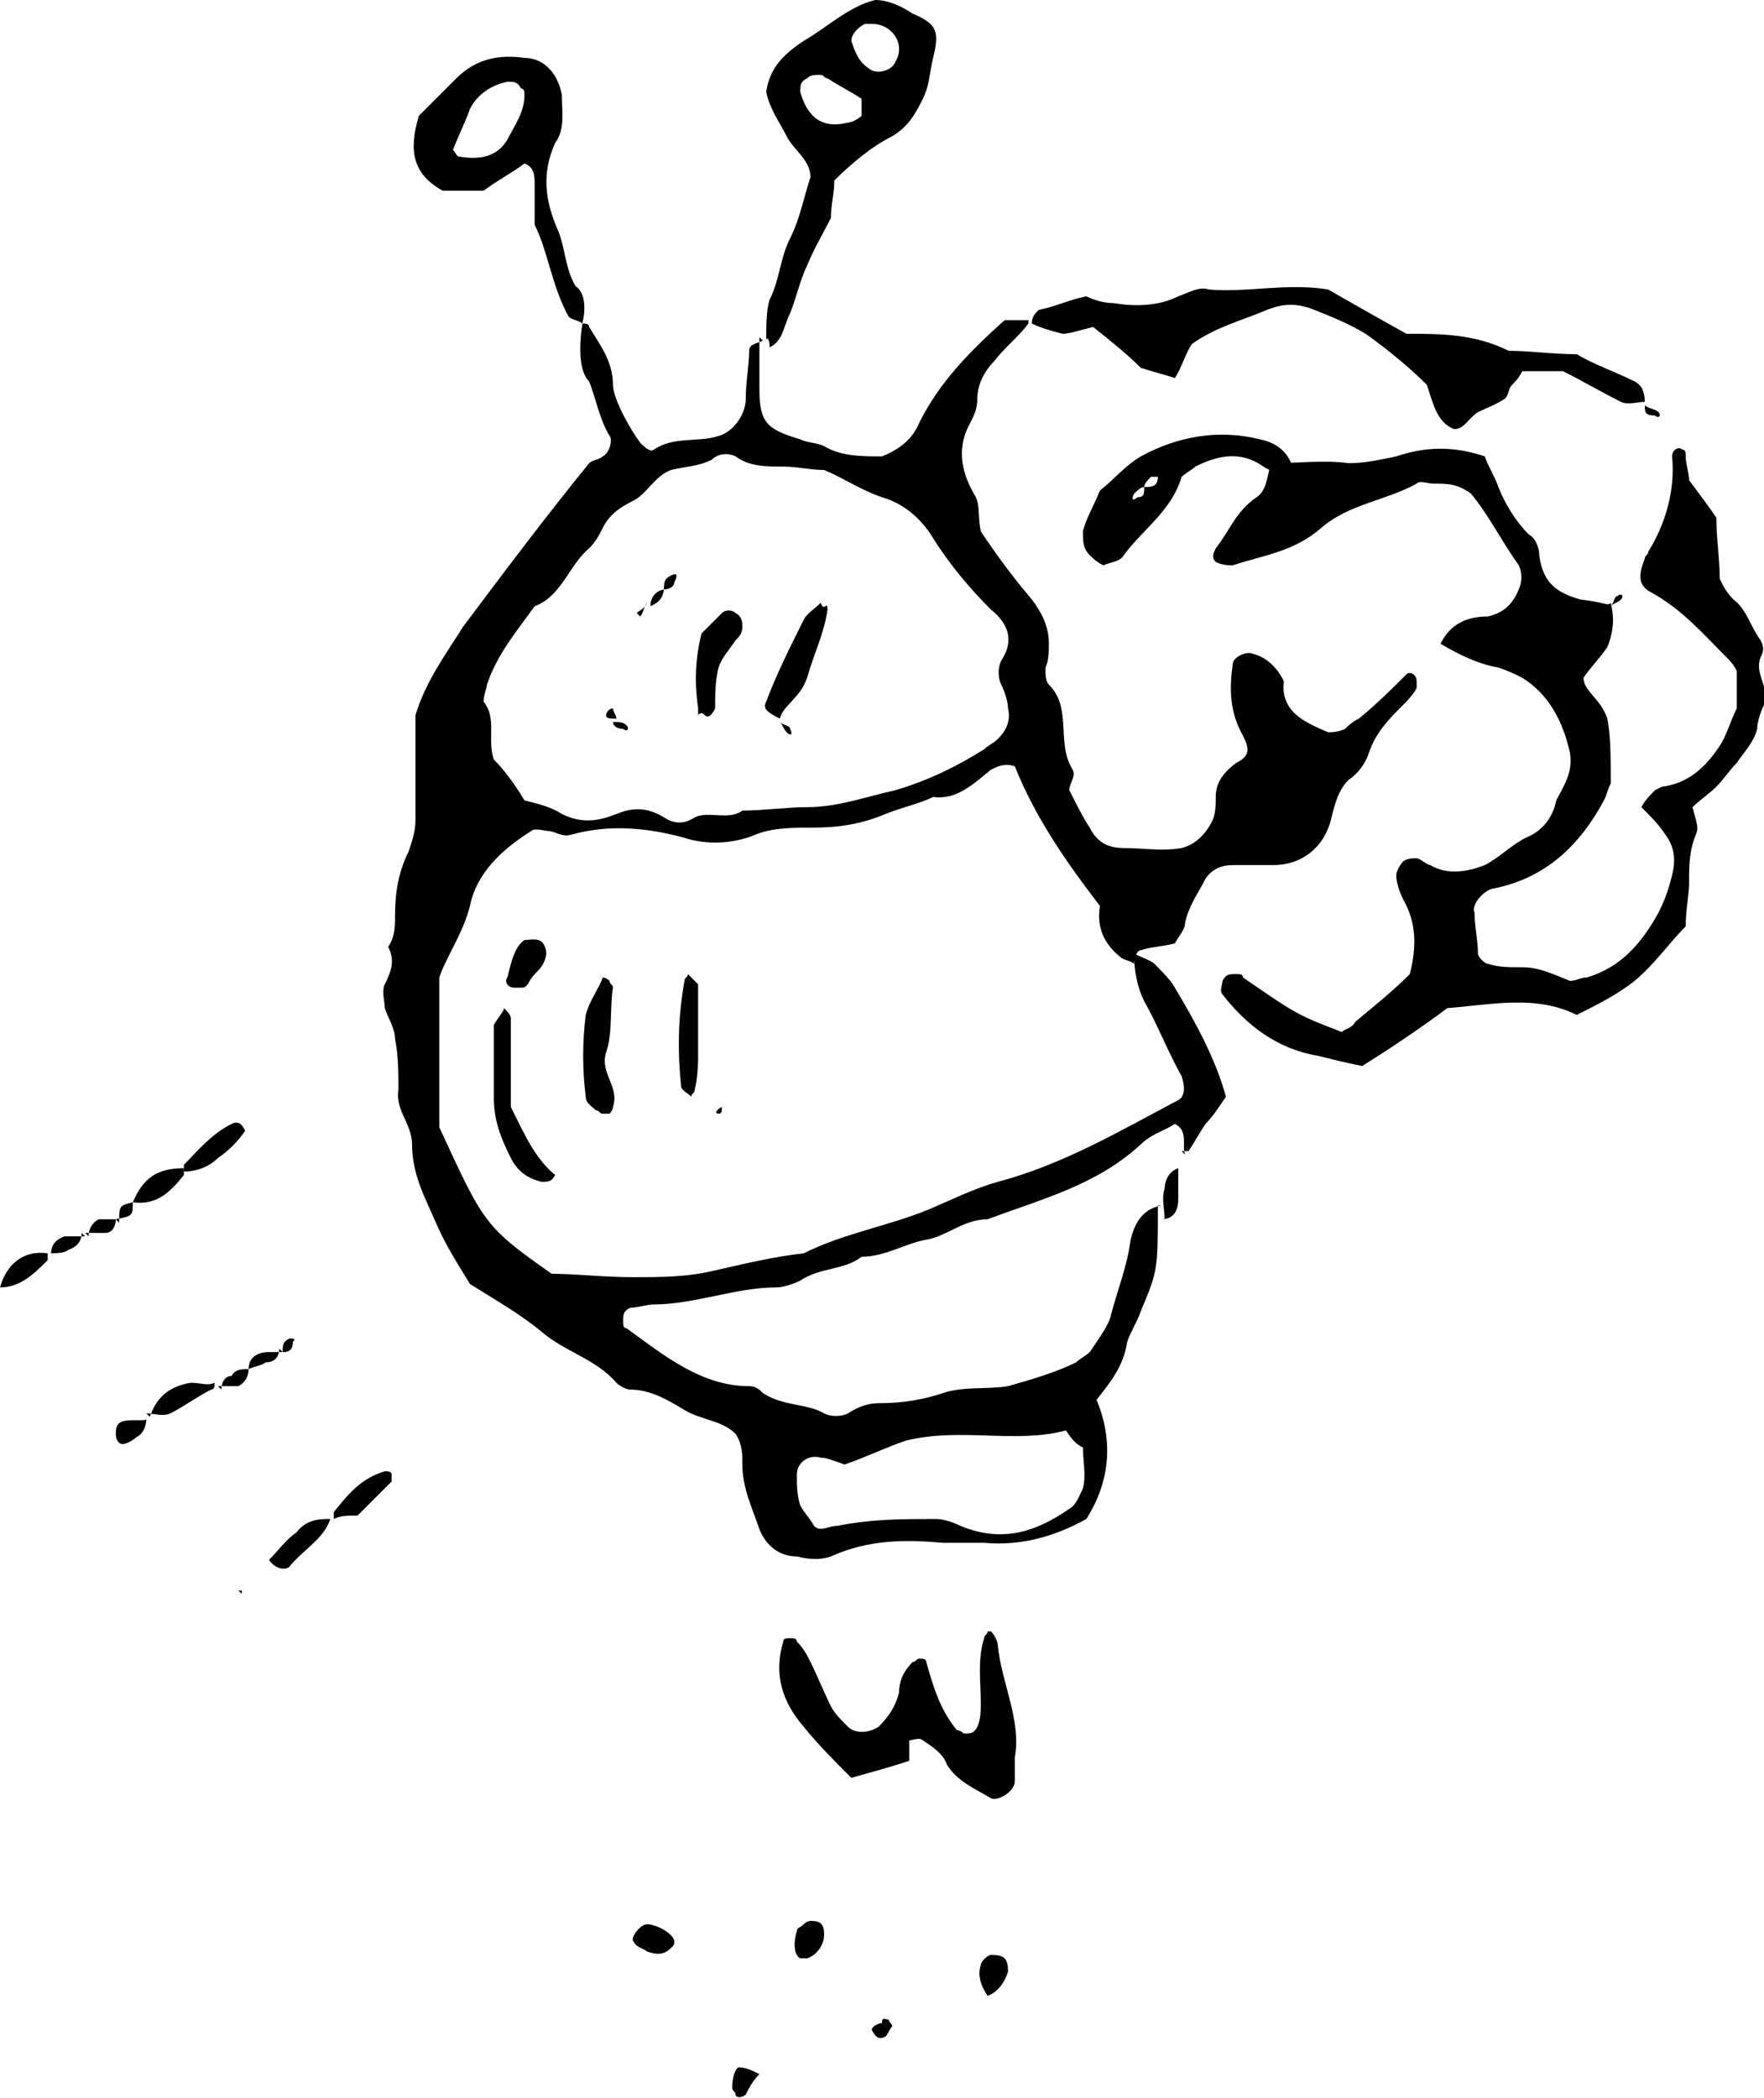<?xml version="1.0" encoding="utf-8"?>
<!-- Generator: Adobe Illustrator 16.0.0, SVG Export Plug-In . SVG Version: 6.00 Build 0)  -->
<!DOCTYPE svg PUBLIC "-//W3C//DTD SVG 1.1//EN" "http://www.w3.org/Graphics/SVG/1.1/DTD/svg11.dtd">
<svg version="1.1" id="Layer_1" xmlns="http://www.w3.org/2000/svg" xmlns:xlink="http://www.w3.org/1999/xlink" x="0px" y="0px"
	 width="51.8px" height="61.6px" viewBox="0 0 51.8 61.6" style="enable-background:new 0 0 51.8 61.6;" xml:space="preserve">
<style type="text/css">
<![CDATA[
	.st0{fill:#010101;}
]]>
</style>
<g>
	<path class="st0" d="M17.1,9.5c0.1,0,0.2,0,0.2,0.1c0.3,0.5,0.7,1,0.7,1.7c0,0.4,0.5,1.3,0.8,1.7c0.1,0.1,0.3,0.3,0.4,0.2
		c0.6-0.4,1.3-0.2,1.9-0.4c0.4-0.1,0.8-0.6,0.8-1.1s0.1-1,0.1-1.4c0-0.2,0.2-0.2,0.4-0.3l-0.1-0.1c0,0.5,0,1,0,1.5
		c0,1,0.2,1.2,1.2,1.5c0.2,0.1,0.5,0.1,0.7,0.2c0.5,0.3,1.1,0.3,1.7,0.3c0.5-0.2,0.9-0.5,1.1-1c0.6-1.2,1.5-2.1,2.5-3
		c0.2,0,0.5,0,0.7,0V9.3c0,0.1,0,0.2,0,0.2c-0.3,0.4-0.7,0.7-1,1.1c-0.3,0.3-0.5,0.7-0.5,1.1c0,0.3-0.1,0.5-0.2,0.7
		c-0.4,0.7-0.3,1.4,0.1,2.1c0.2,0.3,0.1,0.6,0.2,1.1c0.4,0.6,0.9,1.3,1.5,2c0.3,0.4,0.5,0.8,0.5,1.3c0,0.2,0,0.5-0.1,0.7
		c0,0.2,0,0.4,0.1,0.5c0.7,0.7,0.2,1.7,0.7,2.5c0.1,0.2-0.1,0.4-0.1,0.6c0.2,0.4,0.4,0.8,0.6,1.1c0.2,0.4,0.5,0.6,1,0.6
		c0.6,0,1.1,0.1,1.7,0c0.4-0.1,0.7-0.4,0.9-0.8c0.1-0.2,0.1-0.5,0.1-0.7c0-0.4,0.2-0.7,0.6-1c0.4-0.2,0.4-0.4,0.2-0.8
		c-0.4-0.7-0.4-1.4-0.3-2.1c0-0.2,0.4-0.4,0.6-0.3c0.4,0.1,0.7,0.4,0.9,0.8c-0.1,0.9,0.6,1.2,1.3,1.5c0.1,0,0.3,0,0.5-0.1
		c0.1-0.1,0.2-0.2,0.4-0.3c0.5-0.4,1-0.9,1.4-1.3c0.1-0.1,0.3,0,0.3,0.2c0,0.1,0,0.2,0,0.2c-0.1,0.2-0.3,0.4-0.4,0.5
		c-0.4,0.4-0.8,0.8-1,1.4c-0.1,0.3-0.3,0.6-0.6,0.8c-0.3,0.3-0.4,0.7-0.5,1.1c-0.2,0.9-0.9,1.4-1.7,1.4c-0.4,0-0.8,0-1.2,0
		c-0.3,0-0.6,0.1-0.8,0.4c-0.2,0.4-0.5,0.8-0.6,1.3c0,0.2-0.2,0.4-0.3,0.6c-0.4,0.1-0.7,0.1-1,0.2c-0.1,0-0.2,0.2-0.2,0.4
		c-0.1-0.1-0.3-0.1-0.4-0.2c-0.5-0.4-0.7-0.9-0.6-1.5c-1-1.3-1.9-2.6-2.5-4.1c-0.3-0.1-0.5,0-0.7,0.1c-0.5,0.4-1,0.9-1.7,0.8
		c-0.4,0.2-0.9,0.3-1.4,0.5c-0.7,0.3-1.4,0.4-2.1,0.4c-0.6,0-1.2,0-1.7,0.2c-0.7,0.3-1.5,0.3-2.1,0.1c-1.1-0.3-2.2-0.4-3.3-0.1
		c-0.3,0.1-0.5-0.1-0.7-0.1c-0.1,0-0.4-0.1-0.5,0c-0.8,0.5-1.6,1.2-1.8,2.2c-0.2,0.8-0.7,1.5-0.9,2.1c0,1.6,0,3,0,4.4
		c1.3,2.8,1.3,2.9,3.3,4.3c0.7,0,1.5,0.1,2.4,0.1c0.8,0,1.6,0,2.4-0.2c0.9-0.2,1.7-0.4,2.6-0.5c1.2-0.6,2.5-0.8,3.7-1.3
		c0.7-0.3,1.3-0.6,2-0.8c1.9-0.5,3.6-1.5,5.3-2.4c0.2-0.1,0.2-0.4,0.1-0.7c-0.4-0.7-0.7-1.5-1.1-2.2c-0.2-0.4-0.3-0.9-0.3-1.4
		c0.2,0.1,0.5,0.2,0.6,0.3c0.2,0.2,0.5,0.5,0.6,0.7c0.6,1,1.2,2.1,1.5,3.2c-0.2,0.3-0.4,0.6-0.6,0.8c-0.2,0.3-0.3,0.5-0.5,0.8h-0.2
		l0.1,0.1c-0.1-0.3,0.1-0.7-0.3-0.9c-0.3,0.2-0.7,0.3-1,0.6c-1.3,1.2-2.9,1.6-4.5,2.2c-0.7,0-1.2,0.5-1.8,0.6
		c-0.6,0.1-1.2,0.5-1.9,0.5c-0.5,0.4-1.2,0.3-1.8,0.7c-0.2,0.1-0.5,0.2-0.7,0.2c-1.2,0-2.4,0.5-3.6,0.5c-0.2,0-0.5,0.1-0.7,0.1
		c-0.2,0.1-0.2,0.2-0.2,0.4c0,0.1,0,0.2,0.1,0.2c1.1,0.8,2.2,1.7,3.6,1.7c0.2,0,0.3,0.1,0.4,0.2c0.6,0.4,1.3,0.3,1.8,0.6
		c0.2,0.1,0.5,0.1,0.7,0c0.3-0.2,0.6-0.3,0.9-0.3c0.7,0,1.3-0.1,1.9-0.3c0.6-0.2,1.3-0.1,1.9-0.2c0.7-0.2,1.4-0.4,2-0.7
		c0.1-0.1,0.3-0.2,0.4-0.3c0.2-0.3,0.5-0.7,0.6-1c0.2-0.8,0.5-1.5,0.6-2.3c0.1-0.4,0.3-0.9,0.9-1H34c0,1.9,0,1.9-0.5,3.1
		c-0.1,0.3-0.3,0.6-0.4,0.9c-0.1,0.7-0.5,1.2-0.9,1.7c0.5,1.2,0.4,2.4-0.3,3.5c-0.9,0.5-1.9,0.8-3,0.7c-0.4,0-0.8,0-1.2,0
		c-1.1-0.1-2.2-0.1-3.3,0.4c-0.3,0.1-0.6,0.1-1,0c-0.5,0-0.9-0.3-1.1-0.8c-0.2-0.6-0.5-1.2-0.5-1.9c0-0.3,0-0.6-0.2-0.9
		c-0.4-0.4-1-0.4-1.5-0.7c-0.5-0.3-1-0.6-1.6-0.6c-0.1,0-0.3-0.1-0.4-0.2c-0.6-0.7-1.5-0.9-2.2-1.5c-0.6-0.5-1.3-0.9-2.1-1.4
		c-0.3-0.5-0.7-1.1-1-1.8c-0.3-0.7-0.7-1.4-0.7-2.3c0-0.6-0.5-1-0.4-1.6c0-0.5,0-1-0.1-1.5c0-0.3-0.2-0.6-0.3-0.9
		c0-0.2-0.1-0.5,0-0.7c0.2-0.4,0.3-0.7,0.1-1.1c0.2-0.3,0.2-0.6,0.2-0.9c0-0.7,0.1-1.3,0.4-1.9c0.1-0.3,0.2-0.6,0.2-0.9
		c0-0.6,0-1.1,0-1.7c0-0.5,0-1,0-1.4c0.3-1,0.9-1.8,1.4-2.6c1.2-1.6,2.4-3.2,3.7-4.8c0.1-0.1,0.3-0.1,0.4-0.2
		c0.2-0.1,0.3-0.5,0.2-0.6c-0.3-0.5-0.4-1.1-0.6-1.6C17,10.9,17,10.2,17.1,9.5L17.1,9.5z M15.4,23.5c0.4,0.1,0.8,0.2,1.1,0.4
		c0.6,0.3,1.1,0.2,1.6,0c0.5-0.2,0.9-0.2,1.4,0.1c0.3,0.2,0.6,0.2,0.9,0c0.4-0.2,1,0.1,1.4-0.2c0.6,0,1.3-0.1,1.9-0.1
		c0.9,0,1.7-0.3,2.6-0.5c1-0.3,1.8-0.7,2.6-1.2c0.1-0.1,0.3-0.2,0.4-0.3c0.2-0.2,0.4-0.5,0.3-0.9c0-0.2-0.1-0.5-0.2-0.7
		c-0.1-0.2-0.1-0.5,0-0.7c0.4-0.6,0.2-1.1-0.3-1.5c-0.6-0.6-1.2-1.3-1.7-2.1c-0.3-0.5-0.8-1-1.5-1.2c-0.6-0.2-1.2-0.6-1.7-0.8
		c-0.4,0-0.8-0.1-1.2-0.1c-0.5,0-1,0-1.4-0.3c-0.2-0.1-0.5-0.1-0.7,0.1c-0.4,0.2-0.8,0.2-1.2,0.3c-0.5,0.2-0.7,0.7-1.1,0.9
		c-0.4,0.2-0.7,0.4-0.9,0.8c-0.1,0.2-0.2,0.4-0.4,0.6c-0.6,0.5-0.8,1.4-1.6,1.7c-0.5,0.7-1.1,1.4-1.4,2.3c0,0.1-0.1,0.3-0.1,0.5
		c0.4,0.5,0.1,1.1,0.3,1.7C14.8,22.6,15.1,23,15.4,23.5z M31.3,42c-1.5,0.4-3.1-0.1-4.7,0.3c-0.6,0.2-1.2,0.5-1.8,0.7
		c-0.3-0.1-0.5-0.2-0.7-0.2c-0.3-0.1-0.7,0.1-0.7,0.5c0,0.3,0,0.6,0.1,0.9c0.1,0.2,0.3,0.4,0.4,0.6c0.2,0.2,0.4,0,0.7,0
		c1-0.2,1.9-0.2,2.9-0.2c0.2,0,0.5,0.1,0.7,0.2c1.2,0.5,2.2,0.2,3.2-0.5c0.2-0.1,0.3-0.4,0.4-0.6c0.1-0.4,0-0.8,0-1.2
		C31.6,42.4,31.5,42.3,31.3,42z"/>
	<path class="st0" d="M47.3,17.7c0.1,0.4,0.1,0.8-0.1,1.3c-0.2,0.3-0.5,0.6-0.7,0.9c0,0.4,0.5,0.6,0.7,1.2c0.1,0.5,0.1,1.2,0.1,1.9
		c-0.1,0.2-0.1,0.3-0.2,0.5c-0.7,1.3-1.7,2.3-3.3,2.6c-0.3,0.1-0.6,0.5-0.5,0.7c0,0.4,0.1,0.8,0.1,1.2c0,0.1,0.2,0.3,0.3,0.3
		c0.3,0.1,0.6,0.1,1,0.1c0.5,0,0.9,0.2,1.4,0.4c0.2,0,0.3-0.1,0.5-0.1c1-0.3,1.6-1,2.1-1.9c0.2-0.4,0.3-0.7,0.4-1.1
		c0.1-0.4,0.1-0.8-0.2-1.2c-0.2-0.3-0.4-0.5-0.7-0.8c0.1-0.2,0.3-0.4,0.4-0.5l0.2-0.1c0.8-0.1,1.3-0.6,1.7-1.2
		c0.2-0.3,0.3-0.7,0.5-1.1c0-0.4,0-0.8,0-1.1c-0.1-0.2-0.2-0.3-0.3-0.4c-0.7-0.7-1.3-1.4-2.2-1.9c-0.4-0.2-0.4-0.5-0.2-1
		c0-0.1,0.1-0.1,0.1-0.2c0.5-0.8,0.8-1.8,0.7-2.8c0-0.2,0.2-0.3,0.3-0.2c0.1,0,0.1,0.1,0.1,0.2c0,0.2,0.1,0.5,0.1,0.7
		c0.3,0.4,0.6,0.8,0.8,1.1c0,0.6,0.1,1.2,0.1,1.8c0.1,0.2,0.2,0.4,0.4,0.6c0.4,0.3,0.5,0.8,0.8,1.2c0.1,0.2,0.1,0.3,0,0.5
		c-0.2,0.5,0.3,0.9,0.1,1.4c-0.1,0.2-0.2,0.5-0.2,0.7c-0.1,0.4-0.4,0.7-0.6,1c-0.2,0.2-0.4,0.5-0.6,0.7c-0.2,0.2-0.5,0.4-0.7,0.6
		c0.1,0.4,0.2,0.6,0.1,0.8c-0.2,0.5-0.2,0.9-0.2,1.4c0,0.4-0.1,0.8-0.1,1.3c-0.5,0.5-0.9,1.1-1.5,1.6c-0.5,0.4-1.1,0.7-1.7,1
		c-1.2-0.6-2.5-0.3-3.8-0.2c-0.8,0.6-1.7,1.2-2.5,1.7c-0.5-0.1-0.9-0.2-1.3-0.3c-1.2-0.2-2.1-0.9-2.8-1.8c-0.1-0.1,0-0.3,0-0.4
		c0.1-0.2,0.2-0.2,0.4-0.2c0.1,0,0.2,0,0.2,0.1c1.6,1.1,1.6,1.1,2.9,1.6c0.1-0.1,0.3-0.1,0.4-0.3c0.6-0.5,1.1-0.9,1.6-1.4
		c0.2-0.8,0.2-1.5-0.2-2.2c-0.1-0.2-0.2-0.5-0.2-0.7c0-0.1,0.1-0.3,0.2-0.4c0.1-0.1,0.3-0.1,0.4-0.1c0.1,0,0.3,0.2,0.4,0.2
		c0.5,0.3,1.1,0.2,1.6,0c0.4-0.2,0.8-0.6,1.2-0.8c0.5-0.2,0.8-0.6,0.9-1.1c0.2-0.4,0.5-0.8,0.4-1.4c-0.2-0.9-0.6-1.7-1.4-2.2
		c-0.2-0.1-0.4-0.2-0.7-0.3c-0.6-0.1-1.2-0.4-1.7-0.7c0.3-0.6,0.8-0.8,1.4-0.8c0.4-0.1,0.7-0.3,0.9-0.8c0.1-0.2,0.1-0.5,0-0.7
		c-0.5-0.7-0.9-1.5-1.4-2.1c-0.4-0.3-0.7-0.3-1.1-0.3c-0.2,0-0.4-0.1-0.5,0c-0.9,0.5-2,0.6-2.8,1.3s-1.7,0.8-2.6,1.1
		c-0.1,0-0.3,0-0.5-0.1c-0.1-0.1-0.1-0.2,0-0.4c0.4-0.5,0.6-1.1,1.2-1.5c0.3-0.2,0.3-0.6,0.4-0.9l0.1-0.1c0.7,0,1.5-0.1,2.2,0
		c0.5,0,0.9-0.1,1.4-0.2c0.9-0.3,1.7-0.3,2.6,0c0.1,0.3,0.3,0.6,0.4,0.9c0.2,0.5,0.5,1,0.9,1.4c0.2,0.1,0.3,0.4,0.3,0.6
		c0.1,0.8,0.5,1.1,1.2,1.3C47.2,17.7,47.2,17.8,47.3,17.7L47.3,17.7z"/>
	<path class="st0" d="M30.3,9.5c0-0.2,0.1-0.3,0.2-0.4C31,9,31.4,8.8,31.9,8.7c0.2,0.1,0.5,0.2,0.8,0.2C33.3,9,34,9,34.6,8.7
		c0.3-0.1,0.6-0.3,0.9-0.2c1.1,0.1,2.3-0.2,3.5,0c0.7,0.4,1.4,0.8,2.3,1.3c1,0,2,0,3,0.5c0.6,0,1.3,0.1,2,0.1
		c0.5,0.3,1.1,0.5,1.7,0.8c0.2,0.1,0.3,0.3,0.3,0.6l0,0c-0.2,0-0.5,0.1-0.7,0c-0.6-0.3-1.1-0.6-1.7-0.9c-0.4,0-0.8,0-1.2,0
		c-0.1,0.2-0.2,0.3-0.3,0.4c-0.1,0.1-0.1,0.3-0.2,0.4c-0.3,0.2-0.6,0.3-0.8,0.4c-0.3,0.2-0.4,0.5-0.7,0.5c-0.5-0.2-0.6-0.7-0.8-1.3
		c-0.5-0.5-1.1-1-1.8-1.5c-0.5-0.3-1-0.5-1.5-0.7s-0.9-0.2-1.4,0c-0.7,0.3-1.5,0.5-2.2,1c-0.2,0.3-0.3,0.7-0.5,1
		c-0.3-0.1-0.7-0.2-1-0.3c-0.4-0.4-0.9-0.8-1.4-1.2c-0.4,0.1-0.7,0.2-0.9,0.2C30.8,9.7,30.5,9.6,30.3,9.5L30.3,9.5z"/>
	<path class="st0" d="M22.5,10c0-0.4,0-0.9,0.1-1.2c0.3-0.6,0.3-1.2,0.6-1.8c0.3-0.6,0.4-1.2,0.6-1.8c0-0.5-0.5-0.8-0.7-1.2
		c-0.2-0.4-0.5-0.8-0.6-1.3C22.6,2,23,1.6,23.6,1.2c0.7-0.4,1.3-1,2.1-1.2c0.4,0,0.8,0.2,1.1,0.4c0.7,0.3,0.8,0.5,0.6,1.3
		c-0.1,0.4-0.1,0.8-0.3,1.2c-0.2,0.4-0.4,0.8-0.9,1.1c-0.6,0.3-1.2,0.8-1.7,1.3c0,0.4-0.1,0.7-0.1,1.1c-0.2,0.4-0.5,0.9-0.7,1.4
		c-0.2,0.4-0.3,0.9-0.5,1.4c-0.2,0.4-0.2,0.8-0.6,1C22.6,9.9,22.5,9.9,22.5,10L22.5,10z M25.3,2.9c-0.3-0.2-0.7-0.4-1-0.6
		c-0.1,0-0.1-0.1-0.2-0.1c-0.2,0-0.3,0-0.4,0.1c-0.2,0.1-0.2,0.2-0.2,0.4c0.2,0.7,0.6,1.1,1.4,0.9c0.1,0,0.3-0.1,0.4-0.2
		C25.3,3.3,25.3,3.1,25.3,2.9z M25.6,0.7c-0.1,0-0.2,0-0.2,0C25.2,0.8,25,1,25,1.2c0.1,0.3,0.2,0.6,0.5,0.8c0.2,0.2,0.7,0.1,0.8-0.2
		C26.6,1.3,26.2,0.7,25.6,0.7z"/>
	<path class="st0" d="M25,52.2c-0.5-0.5-1-1-1.4-1.5C23,50,22.7,49.2,23,48.2c0-0.1,0.1-0.1,0.2-0.1c0.1,0,0.2,0,0.2,0.1
		c0.2,0.2,0.3,0.4,0.4,0.6c0.2,0.4,0.4,0.9,0.6,1.3c0.1,0.2,0.3,0.4,0.5,0.6c0.2,0.2,0.6,0.2,0.9,0c0.3-0.3,0.5-0.6,0.6-1
		c0-0.3,0.1-0.6,0.4-0.9c0.1,0,0.1-0.1,0.2-0.1s0.2,0,0.2,0.1c0.2,0.7,0.4,1.4,0.9,2c0,0,0.1,0,0.2,0.1c0.2,0,0.3,0,0.4-0.2
		c0.1-0.2,0.1-0.5,0.1-0.7c0-0.6-0.1-1.3,0.1-1.9c0-0.1,0.1-0.1,0.1-0.2h0.1c0.1,0.1,0.2,0.3,0.2,0.4c0.1,1.1,0.7,2.2,0.5,3.3
		c0,0.2,0,0.5,0,0.7c0,0.3-0.5,0.6-0.7,0.5c-0.5-0.3-1-0.5-1.3-1c-0.1-0.3-0.4-0.5-0.7-0.7c-0.1-0.1-0.3,0-0.4,0c0,0,0,0.1,0,0.2
		c0,0.1,0,0.3,0,0.4C26.1,51.9,25.7,52,25,52.2z"/>
	<path class="st0" d="M17.1,9.5c-0.1-0.1-0.3-0.1-0.4-0.2c-0.5-0.9-0.6-1.9-1-2.7c0-0.4,0-0.8,0-1.2c0-0.2,0-0.5-0.3-0.6
		c-0.4,0.3-0.8,0.5-1.2,0.8c-0.4,0-0.8,0-1.2,0c-0.9-0.5-1-1.2-0.7-2.2c0.3-0.3,0.7-0.7,1.1-1.1c0.6-0.6,1.3-0.7,2-0.6
		c0.6,0,1,0.5,1.1,1.1c0,0.5,0.1,1-0.2,1.4c-0.4,0.9-0.3,1.7,0.1,2.6c0.2,0.5,0.2,1.1,0.5,1.6C17.2,8.6,17.2,9.1,17.1,9.5L17.1,9.5z
		 M13.3,4.4c0.1,0.1,0.1,0.2,0.2,0.2c0.6,0.1,1.1,0,1.4-0.5c0.2-0.4,0.5-0.8,0.5-1.3c0-0.1,0-0.2-0.1-0.2c-0.1-0.2-0.2-0.2-0.4-0.2
		c-0.5,0.1-0.9,0.4-1.1,0.8C13.7,3.5,13.5,3.9,13.3,4.4z"/>
	<path class="st0" d="M38,13.9c-0.3,0-0.6,0-0.9-0.2c-0.7-0.5-1.4-0.3-2,0c-0.1,0.1-0.3,0.2-0.4,0.3c-0.3,1-1.1,1.5-1.7,2.3
		c-0.1,0.2-0.4,0.2-0.6,0.3c-0.2-0.1-0.3-0.2-0.4-0.3c-0.2-0.2-0.2-0.4-0.2-0.7c0.1-0.4,0.3-0.7,0.5-1.2c0.4-0.3,0.7-0.7,1.2-1
		c1.1-0.6,2.3-0.8,3.5-0.5C37.5,13,37.9,13.3,38,13.9L38,13.9z M33.6,14.3c0.2,0,0.4,0,0.4-0.3c0,0-0.1,0-0.2,0
		C33.7,14.1,33.6,14.2,33.6,14.3c-0.1,0-0.2,0.1-0.3,0.2c-0.1,0.2,0,0.2,0.1,0.1C33.6,14.6,33.6,14.5,33.6,14.3z"/>
	<path class="st0" d="M9.7,44.6c-0.2,0.6-0.8,0.9-1.2,1.4c-0.1,0.1-0.4,0.1-0.6-0.2c0.3-0.3,0.5-0.6,0.8-0.8
		C9,44.6,9.4,44.6,9.7,44.6L9.7,44.6z"/>
	<path class="st0" d="M9.8,44.6c0-0.1,0-0.2,0-0.2c0.4-0.5,0.8-1,1.5-1.2c0.1,0,0.2,0,0.2,0.1c0,0,0,0.1,0,0.2c-0.3,0.3-0.7,0.7-1,1
		C10.2,44.5,10,44.5,9.8,44.6L9.8,44.6z"/>
	<path class="st0" d="M5.4,34.4c0-0.1,0-0.2,0-0.2c0.4-0.4,0.8-0.9,1.4-1.2c0.2-0.1,0.3,0,0.4,0.2C7,33.5,6.7,33.8,6.4,34
		C6.1,34.3,5.7,34.4,5.4,34.4L5.4,34.4z"/>
	<path class="st0" d="M29,58.6c-0.2-0.3-0.3-0.6-0.2-0.9c0-0.1,0.2-0.3,0.3-0.3c0.1,0,0.3,0,0.4,0.1c0.1,0.1,0.1,0.3,0.1,0.4
		C29.5,58.2,29.3,58.5,29,58.6z"/>
	<path class="st0" d="M23.8,56.4c0.3,0,0.4,0.1,0.4,0.4s-0.2,0.6-0.5,0.7c0,0-0.1,0-0.2,0c-0.2-0.1-0.2-0.5-0.1-0.8
		c0-0.1,0.1-0.1,0.2-0.2C23.7,56.4,23.8,56.4,23.8,56.4z"/>
	<path class="st0" d="M6.3,40.6c0,0.1,0,0.2-0.1,0.2C5.8,41,5.4,41.3,5,41.5c-0.2,0.1-0.5,0-0.7,0l0.1,0.1c0.2-0.6,0.6-0.9,1.2-1
		C5.9,40.6,6.1,40.7,6.3,40.6L6.3,40.6z"/>
	<path class="st0" d="M3.9,35.3c0.3-0.7,0.7-1,1.5-1l0,0c0,0.1,0,0.2,0,0.2C5,35,4.6,35.4,3.9,35.3L3.9,35.3z"/>
	<path class="st0" d="M0,37.8c0.2-0.7,0.7-1.1,1.4-1l0,0c0,0.1,0,0.2,0,0.2C1,37.4,0.6,37.8,0,37.8L0,37.8z"/>
	<path class="st0" d="M19.8,57c0,0.1,0,0.1-0.1,0.2c-0.2,0.2-0.4,0.2-0.7,0.1c-0.1-0.1-0.3-0.1-0.4-0.3c-0.1-0.1,0.2-0.5,0.4-0.5
		C19.3,56.5,19.8,56.8,19.8,57z"/>
	<path class="st0" d="M34.6,34.3c0,0.3,0,0.6,0,0.9c0,0.3-0.1,0.6-0.5,0.6h0.1c0-0.3-0.1-0.6,0-0.9C34.2,34.7,34.3,34.4,34.6,34.3
		L34.6,34.3z"/>
	<path class="st0" d="M4.3,41.6c0,0.3-0.1,0.5-0.3,0.6c-0.1,0.1-0.3,0.2-0.4,0.2c-0.1,0-0.2-0.1-0.2-0.3c0-0.3,0.1-0.4,0.5-0.4
		c0.1,0,0.2,0,0.2,0C4.3,41.7,4.3,41.7,4.3,41.6L4.3,41.6z"/>
	<path class="st0" d="M22.3,60.9c-0.2,0.2-0.3,0.4-0.4,0.6c-0.1,0.1-0.3,0.1-0.3,0c0-0.1-0.1-0.1-0.1-0.2c0-0.3,0.1-0.6,0.2-0.6
		C21.9,60.7,22.1,60.8,22.3,60.9z"/>
	<path class="st0" d="M26.1,59.3c0,0.1,0.1,0.1,0.1,0.2c-0.1,0.1-0.1,0.2-0.2,0.3c-0.2,0.1-0.3,0-0.4-0.2c0-0.1,0.2-0.2,0.3-0.2
		C25.9,59.2,26,59.3,26.1,59.3z"/>
	<path class="st0" d="M7.3,40.2c0-0.3,0.2-0.5,0.6-0.5c0.1,0,0.3,0,0.4,0l-0.1-0.1c0,0.2-0.1,0.4-0.4,0.4
		C7.7,40.1,7.5,40.1,7.3,40.2L7.3,40.2z"/>
	<path class="st0" d="M7.3,40.2c0,0.2-0.1,0.4-0.3,0.5c-0.2,0-0.4,0-0.6,0l0.1,0.1c0-0.2,0.1-0.4,0.3-0.4
		C6.9,40.2,7.1,40.2,7.3,40.2L7.3,40.2z"/>
	<path class="st0" d="M3.4,35.8c0,0.2-0.1,0.4-0.3,0.4c-0.2,0-0.4,0-0.6,0l0.1,0.1c0-0.2,0.1-0.4,0.3-0.5C3,35.8,3.2,35.8,3.4,35.8
		L3.4,35.8z"/>
	<path class="st0" d="M1.5,36.8c0-0.2,0.1-0.4,0.4-0.5c0.2,0,0.4,0,0.6,0l-0.1-0.1c0,0.2-0.1,0.4-0.4,0.5
		C1.9,36.8,1.6,36.8,1.5,36.8L1.5,36.8z"/>
	<path class="st0" d="M48.3,11.9c0.1,0.1,0.3,0.1,0.4,0.2c0.1,0.1,0,0.2-0.1,0.1C48.3,12.2,48.3,12.1,48.3,11.9L48.3,11.9z"/>
	<path class="st0" d="M8.3,39.7c0-0.2,0-0.3,0.2-0.4c0.1,0,0.2,0,0.1,0.1C8.6,39.7,8.4,39.7,8.3,39.7L8.3,39.7z"/>
	<polygon class="st0" points="7,46.7 7.1,46.7 7.1,46.8 	"/>
	<path class="st0" d="M47.3,17.8c0.1-0.1,0.1-0.3,0.2-0.3c0.1-0.1,0.2,0,0.1,0.1C47.5,17.7,47.4,17.7,47.3,17.8L47.3,17.8z"/>
	<path class="st0" d="M3.9,35.3c0,0.4,0,0.4-0.5,0.5l0.1,0.1C3.5,35.4,3.5,35.4,3.9,35.3L3.9,35.3z"/>
	<path class="st0" d="M14.8,29.6c0.1,0.1,0.2,0.2,0.2,0.3c0,0.9,0,1.8,0,2.6c0.4,0.8,0.7,1.5,1.3,2c-0.1,0.2-0.2,0.2-0.4,0.2
		c-0.4-0.1-0.7-0.3-0.9-0.7c-0.3-0.6-0.5-1.1-0.5-1.8c0-0.7,0-1.4,0-2.1C14.6,29.9,14.8,29.7,14.8,29.6z"/>
	<path class="st0" d="M17.7,28.7c0.1,0,0.2,0.1,0.2,0.1c0,0.1,0.1,0.1,0.1,0.2c-0.1,0.6,0,1.3-0.2,1.9c-0.2,0.6,0.4,1,0.2,1.6
		c0,0.1-0.1,0.2-0.1,0.2s-0.1,0-0.2,0c-0.1,0-0.1-0.1-0.2-0.1c-0.1-0.1-0.3-0.2-0.3-0.4c-0.1-0.8-0.1-1.6,0-2.4
		C17.3,29.4,17.6,29,17.7,28.7z"/>
	<path class="st0" d="M20.5,31.1c0,0,0,0.5-0.1,0.9c0,0.1-0.1,0.1-0.1,0.2C20.2,32.1,20,32,20,31.9c-0.1-1-0.1-2,0.1-3.1
		c0-0.1,0.1-0.1,0.1-0.2c0.1,0.1,0.2,0.2,0.3,0.3C20.5,29.6,20.5,30.1,20.5,31.1z"/>
	<path class="st0" d="M15.4,27.6c0.2,0,0.5-0.1,0.6,0.2c0.1,0.2,0,0.5-0.2,0.7c-0.1,0.1-0.2,0.2-0.3,0.4C15.4,29,15.4,29,15.3,29
		c-0.1,0-0.2,0-0.2,0c-0.2,0-0.3-0.2-0.2-0.3C15,28.3,15.1,27.8,15.4,27.6z"/>
	<path class="st0" d="M21.2,32.5L21.2,32.5c0,0.1,0,0.2-0.1,0.2C21,32.7,21,32.6,21.2,32.5z"/>
	<path class="st0" d="M22.9,21.1c-0.4-0.2-0.5-0.3-0.4-0.5c0.3-0.8,0.7-1.6,1.1-2.4c0.1-0.2,0.3-0.3,0.5-0.5
		c0.1,0.3,0.2-0.1,0.2,0.2c-0.1,0.7-0.4,1.3-0.6,2C23.5,20.5,23,20.7,22.9,21.1L22.9,21.1z"/>
	<path class="st0" d="M21,20.8c-0.1,0.2-0.2,0.3-0.3,0.2c-0.2-0.2-0.2,0.2-0.2-0.2c-0.1-0.7-0.1-1.4,0.1-2.2
		c0.2-0.2,0.4-0.4,0.6-0.6c0.1-0.1,0.3-0.1,0.4,0c0.2,0.1,0.2,0.3,0.2,0.4c0,0.2-0.1,0.3-0.2,0.4c-0.2,0.3-0.4,0.5-0.5,0.8
		C21,20,21,20.4,21,20.8z"/>
	<path class="st0" d="M19.5,17.3c0-0.2,0-0.3,0.2-0.4c0.2-0.1,0.2,0,0.1,0.2C19.8,17.2,19.7,17.3,19.5,17.3L19.5,17.3z"/>
	<path class="st0" d="M19.1,17.8c0-0.3,0.2-0.5,0.5-0.5l-0.1-0.1C19.5,17.6,19.3,17.7,19.1,17.8L19.1,17.8z"/>
	<path class="st0" d="M19,17.7c-0.1,0.1-0.1,0.3-0.2,0.4L18.7,18C18.8,17.9,18.9,17.9,19,17.7L19,17.7z"/>
	<path class="st0" d="M18.1,21.1c-0.2,0-0.3,0-0.3-0.1c0-0.1,0.1-0.2,0.2-0.2C18,20.9,18.1,21,18.1,21.1L18.1,21.1z"/>
	<path class="st0" d="M18,21.2c0.2,0,0.3,0,0.4,0.1c0.1,0.1,0,0.2-0.1,0.1C18.1,21.4,18,21.3,18,21.2L18,21.2z"/>
	<path class="st0" d="M22.9,21.2c0.1,0.1,0.3,0.1,0.3,0.2c0.1,0.2,0,0.2-0.1,0.1C23,21.4,23,21.3,22.9,21.2L22.9,21.2z"/>
</g>
</svg>
